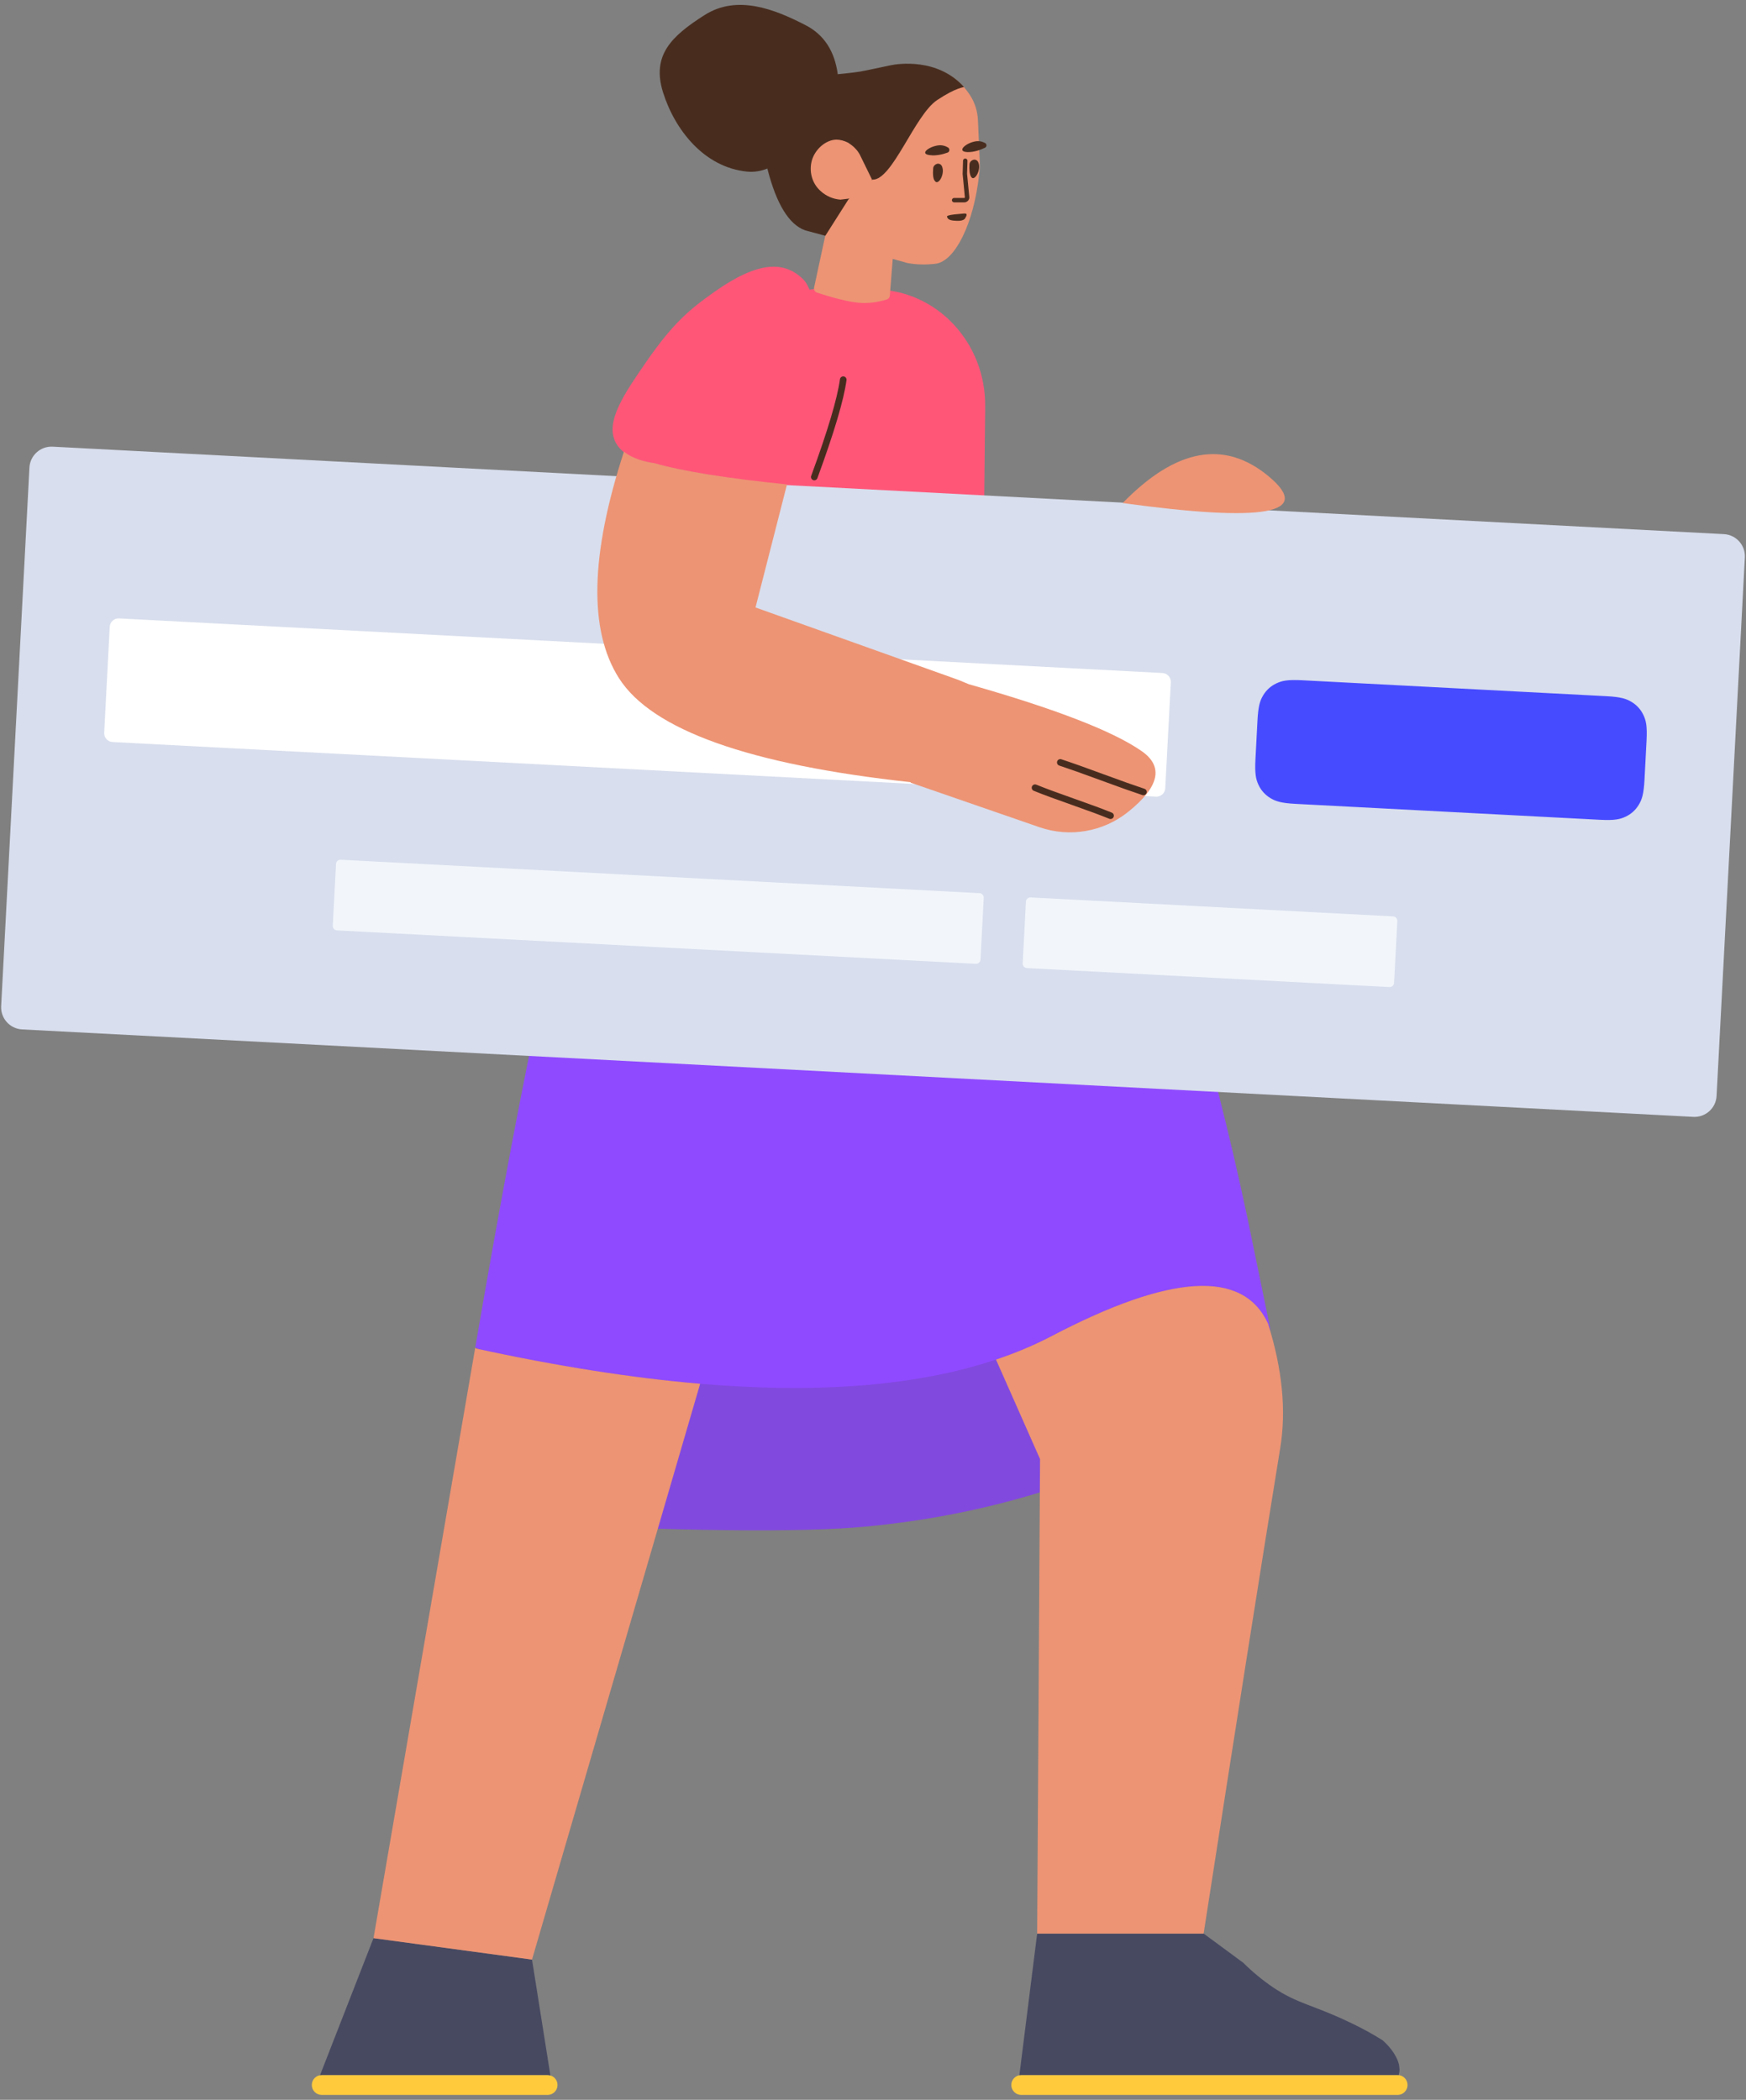 <svg width="148" height="178" viewBox="0 0 148 178" fill="none" xmlns="http://www.w3.org/2000/svg">
<rect x="0" y="0" width="148" height="178" fill="#808080" stroke="none"/>
<path d="M27.274 175.898H46.414C46.88 175.898 47.258 176.276 47.258 176.742C47.258 177.207 46.88 177.585 46.414 177.585H27.274C26.808 177.585 26.43 177.207 26.43 176.742C26.43 176.276 26.808 175.898 27.274 175.898ZM86.568 175.898H118.467C118.933 175.898 119.311 176.276 119.311 176.742C119.311 177.207 118.933 177.585 118.467 177.585H86.568C86.102 177.585 85.724 177.207 85.724 176.742C85.724 176.276 86.102 175.898 86.568 175.898Z" fill="#FFCB3D"/>
<path d="M118.563 175.902C118.531 175.898 118.499 175.896 118.467 175.896H86.568C86.513 175.896 86.46 175.901 86.407 175.911L87.915 163.906H102.025L105.384 166.38C106.153 167.148 106.998 167.841 107.898 168.459C110.094 169.921 111.238 169.902 114.578 171.514C115.479 171.945 116.342 172.413 117.205 172.956C117.618 173.331 118.35 174.081 118.575 174.98C118.612 175.13 118.612 175.28 118.631 175.411C118.631 175.586 118.605 175.75 118.563 175.902ZM46.654 175.931C46.578 175.908 46.497 175.896 46.413 175.896H27.274C27.225 175.896 27.176 175.901 27.128 175.909L31.661 164.291L45.096 166.108L46.654 175.931Z" fill="#474961"/>
<path d="M40.524 114.296C40.444 114.279 40.363 114.261 40.282 114.244C44.617 89.002 47.921 73.875 50.196 68.863C52.47 63.851 55.151 60.302 58.238 58.216C61.183 54.865 66.378 55.051 73.565 54.841C73.748 54.833 73.955 54.835 74.138 54.826C81.568 54.701 80.332 54.984 82.294 55.59C91.708 58.101 99.517 73.958 105.722 103.161L107.694 112.727C107.666 112.648 107.637 112.571 107.607 112.495C107.66 112.742 107.686 112.993 107.685 113.247C107.883 117.334 104.707 120.537 98.156 122.856C94.154 124.273 86.32 128.172 73.442 129.402C67.975 129.925 57.772 129.811 42.833 129.063C40.364 124.922 39.308 121.607 39.664 119.118C39.859 117.754 40.146 116.147 40.524 114.296Z" fill="#8F4AFF"/>
<path opacity="0.177" d="M40.514 114.348C62.46 119.101 78.676 118.734 89.163 113.246C99.445 107.866 105.589 107.598 107.595 112.445C107.656 112.709 107.686 112.977 107.685 113.25C107.883 117.337 104.707 120.539 98.156 122.859C94.154 124.275 86.32 128.175 73.442 129.405C67.975 129.927 57.772 129.814 42.833 129.065C40.364 124.924 39.308 121.609 39.664 119.12C39.857 117.769 40.141 116.178 40.514 114.348Z" fill="#444444"/>
<path d="M60.492 40.311C58.391 39.988 56.706 39.644 55.436 39.278C54.396 39.132 52.805 38.72 52.182 37.497C51.273 35.742 52.937 33.346 54.793 30.654C57.028 27.43 58.397 26.267 60.551 24.745C64.218 22.156 66.483 22.055 68.125 23.721C68.291 23.889 68.455 24.167 68.619 24.554C69.088 24.486 69.567 24.454 70.054 24.461L74.182 24.536C79.417 24.592 83.583 29.07 83.507 34.485V34.822L83.395 45.259L83.294 50.146C83.224 53.511 80.473 56.202 77.103 56.202H66.577C66.554 56.202 66.531 56.201 66.508 56.201C63.088 56.163 60.347 53.364 60.385 49.95L60.492 40.311Z" fill="#FF5678"/>
<path d="M146.126 45.277L4.467 37.864C3.432 37.809 2.549 38.603 2.495 39.637L0.098 85.293C0.044 86.326 0.839 87.208 1.874 87.262L143.534 94.675C144.569 94.73 145.452 93.936 145.506 92.902L147.902 47.246C147.956 46.213 147.161 45.331 146.126 45.277Z" fill="#D8DEED"/>
<path d="M98.534 57.051L10.091 52.422C9.677 52.4 9.324 52.718 9.302 53.131L8.831 62.113C8.809 62.526 9.127 62.879 9.541 62.901L97.985 67.529C98.399 67.551 98.752 67.233 98.773 66.82L99.245 57.838C99.266 57.425 98.948 57.072 98.534 57.051Z" fill="white"/>
<path d="M75.672 21.946L75.427 25.059C75.415 25.212 75.311 25.342 75.164 25.388C74.344 25.64 73.547 25.732 72.773 25.663C71.976 25.592 70.805 25.307 69.258 24.807C69.075 24.748 68.966 24.56 69.007 24.372L70.25 18.597L70.323 18.618C69.641 17.241 69.209 16.471 69.027 16.307C68.335 15.645 67.788 11.558 70.873 11.804C71.213 11.806 71.544 11.903 71.862 12.059L71.883 12.075C71.986 12.159 72.118 12.163 72.251 12.168C72.568 12.135 72.806 11.884 72.791 11.565L72.447 6.684C72.414 6.367 72.633 6.118 72.95 6.085C73.641 6.012 74.309 5.905 74.983 5.683C75.077 5.673 75.149 5.647 75.224 5.639C75.888 5.494 79.466 4.892 81.687 7.353C81.883 7.597 82.078 7.84 82.236 8.087C82.643 8.723 82.87 9.452 82.897 10.241L83.048 13.654C83.046 13.993 83.044 14.333 83.007 14.694C82.553 18.981 80.955 22.088 79.36 22.35C78.541 22.454 77.71 22.448 76.882 22.289C76.777 22.25 76.845 22.282 75.672 21.946ZM59.348 117.3L45.096 166.113L31.661 164.296L40.282 114.248L40.325 114.25C40.322 114.269 40.319 114.288 40.316 114.306C47.226 115.81 53.57 116.808 59.348 117.3ZM84.426 115.25C86.117 114.683 87.696 114.016 89.163 113.248C99.262 107.963 105.369 107.611 107.484 112.193C108.694 116.043 109.04 119.556 108.522 122.732C106.968 132.266 104.803 145.993 102.025 163.911H87.915L88.159 123.683L84.426 115.25ZM52.89 38.284C53.647 38.903 54.718 39.157 55.488 39.265C57.823 39.938 61.563 40.538 66.709 41.066L64.041 51.495L80.942 57.529C81.025 57.547 81.419 57.704 82.126 58.002C89.454 60.086 94.336 61.975 96.771 63.669C98.659 64.983 98.276 66.702 95.621 68.827C93.507 70.518 90.672 71.007 88.113 70.123L77.19 66.345C77.191 66.332 77.191 66.318 77.192 66.305C63.501 64.815 55.259 61.876 52.467 57.489C49.89 53.441 50.031 47.039 52.89 38.284V38.284ZM95.166 42.642C99.683 38.002 103.817 37.255 107.568 40.403C111.32 43.55 107.186 44.296 95.166 42.642Z" fill="#ED9474"/>
<path d="M65.046 14.29C64.478 14.515 63.915 14.601 63.359 14.55C59.679 14.206 57.185 10.978 56.2 7.822C55.215 4.666 56.946 3.047 59.715 1.282C62.483 -0.484 65.653 0.775 68.296 2.14C69.84 2.937 70.746 4.321 71.014 6.291C71.432 6.253 71.893 6.205 72.409 6.138C73.006 6.075 73.672 5.913 74.78 5.684C74.873 5.674 75.398 5.545 75.473 5.537C76.137 5.392 79.487 4.905 81.708 7.366C81.695 7.424 81.121 7.366 79.44 8.481C77.525 9.75 75.639 15.313 73.951 15.227C73.932 15.226 73.894 15.245 73.836 15.283L73.911 15.212L72.877 13.098C72.644 12.67 72.289 12.349 71.885 12.09C71.566 11.935 71.235 11.838 70.895 11.836C69.992 11.855 69.094 12.647 68.817 13.599C68.559 14.549 68.834 15.557 69.562 16.196C70.022 16.619 70.615 16.877 71.242 16.924L72.005 16.829C71.975 16.857 71.943 16.885 71.912 16.913C70.611 18.962 69.96 19.987 69.96 19.987C69.96 19.987 69.397 19.835 68.27 19.532C66.886 19.054 65.811 17.306 65.046 14.29ZM80.313 12.939C79.95 13.071 79.362 13.227 78.826 13.151C77.93 13.057 78.696 12.449 79.494 12.328C79.865 12.27 80.18 12.388 80.382 12.517C80.526 12.634 80.496 12.882 80.313 12.939ZM83.478 12.531C83.118 12.701 82.555 12.911 82.006 12.893C81.078 12.858 81.799 12.18 82.573 12.005C82.978 11.905 83.272 12.007 83.49 12.116C83.67 12.21 83.658 12.456 83.478 12.531Z" fill="#482D1F"/>
<path d="M79.267 15.368C79.056 15.164 79.076 14.634 79.099 14.311C79.092 14.067 79.3 13.895 79.506 13.873C79.638 13.878 79.814 13.935 79.879 14.192C80.074 14.793 79.549 15.715 79.267 15.368ZM82.344 15.026C82.171 14.818 82.153 14.292 82.176 13.97C82.169 13.725 82.377 13.553 82.583 13.531C82.715 13.536 82.891 13.593 82.956 13.85C83.151 14.451 82.607 15.375 82.344 15.026Z" fill="#482D1F"/>
<path d="M82.007 13.632C82.01 13.528 81.929 13.442 81.825 13.439C81.722 13.436 81.635 13.517 81.632 13.62L81.599 14.736L81.599 14.759L81.789 16.736C81.784 16.759 81.768 16.775 81.744 16.78C81.519 16.779 81.229 16.779 80.875 16.78C80.772 16.78 80.688 16.865 80.688 16.968C80.689 17.072 80.773 17.155 80.876 17.155C81.236 17.154 81.529 17.154 81.755 17.155L81.776 17.154C81.994 17.131 82.152 16.958 82.165 16.748L82.164 16.719L81.974 14.735L82.007 13.632Z" fill="#482D1F"/>
<path d="M80.882 18.705C80.749 18.7 80.405 18.66 80.309 18.463C80.305 18.426 80.262 18.374 80.277 18.335C80.323 18.236 80.901 18.175 80.901 18.175C81.668 18.113 81.851 18.056 81.917 18.144C81.942 18.198 81.949 18.272 81.836 18.454C81.702 18.788 81.091 18.72 80.882 18.705Z" fill="#482D1F"/>
<path d="M110.382 57.665L136.155 59.014C137.408 59.08 137.856 59.233 138.301 59.502C138.746 59.771 139.087 60.148 139.308 60.619C139.529 61.089 139.635 61.549 139.569 62.8L139.397 66.083C139.332 67.334 139.177 67.781 138.908 68.225C138.639 68.67 138.261 69.01 137.79 69.231C137.319 69.451 136.858 69.558 135.605 69.492L109.833 68.144C108.58 68.078 108.132 67.924 107.687 67.655C107.242 67.387 106.901 67.009 106.68 66.539C106.459 66.069 106.353 65.608 106.418 64.357L106.59 61.075C106.656 59.824 106.81 59.377 107.079 58.932C107.348 58.487 107.727 58.147 108.198 57.927C108.668 57.706 109.13 57.6 110.382 57.665Z" fill="#474BFF"/>
<path d="M83.032 75.713L28.879 72.879C28.672 72.868 28.495 73.027 28.484 73.234L28.209 78.473C28.198 78.68 28.357 78.856 28.564 78.867L82.718 81.701C82.924 81.712 83.101 81.553 83.112 81.346L83.387 76.107C83.398 75.9 83.239 75.724 83.032 75.713Z" fill="#F2F6FB"/>
<path d="M118.089 77.683L87.358 76.074C87.151 76.064 86.975 76.222 86.964 76.429L86.689 81.668C86.678 81.875 86.837 82.051 87.044 82.062L117.774 83.67C117.981 83.681 118.158 83.522 118.169 83.316L118.444 78.076C118.455 77.87 118.296 77.693 118.089 77.683Z" fill="#F2F6FB"/>
<path d="M94.03 69.407C94.174 69.465 94.338 69.395 94.396 69.251C94.454 69.107 94.385 68.944 94.24 68.885C93.335 68.521 92.622 68.26 91.029 67.696C89.443 67.134 88.736 66.875 87.84 66.514C87.696 66.456 87.532 66.526 87.474 66.67C87.415 66.814 87.485 66.978 87.629 67.036C88.535 67.4 89.247 67.662 90.841 68.225C92.427 68.787 93.134 69.046 94.03 69.407ZM96.832 67.397C96.98 67.446 97.139 67.366 97.188 67.219C97.237 67.072 97.158 66.913 97.01 66.864C96 66.528 95.223 66.249 93.497 65.617C91.766 64.981 90.985 64.702 89.967 64.364C89.82 64.315 89.66 64.394 89.611 64.541C89.562 64.689 89.642 64.848 89.789 64.897C90.8 65.233 91.577 65.511 93.303 66.144C95.034 66.779 95.815 67.058 96.832 67.397Z" fill="#482D1F"/>
<path d="M69.288 40.531C70.703 36.676 71.525 33.912 71.755 32.225C71.776 32.072 71.668 31.93 71.514 31.909C71.36 31.888 71.219 31.996 71.198 32.149C70.975 33.785 70.162 36.519 68.76 40.338C68.706 40.483 68.781 40.645 68.927 40.698C69.073 40.752 69.234 40.677 69.288 40.531Z" fill="#482D1F"/>
</svg>
